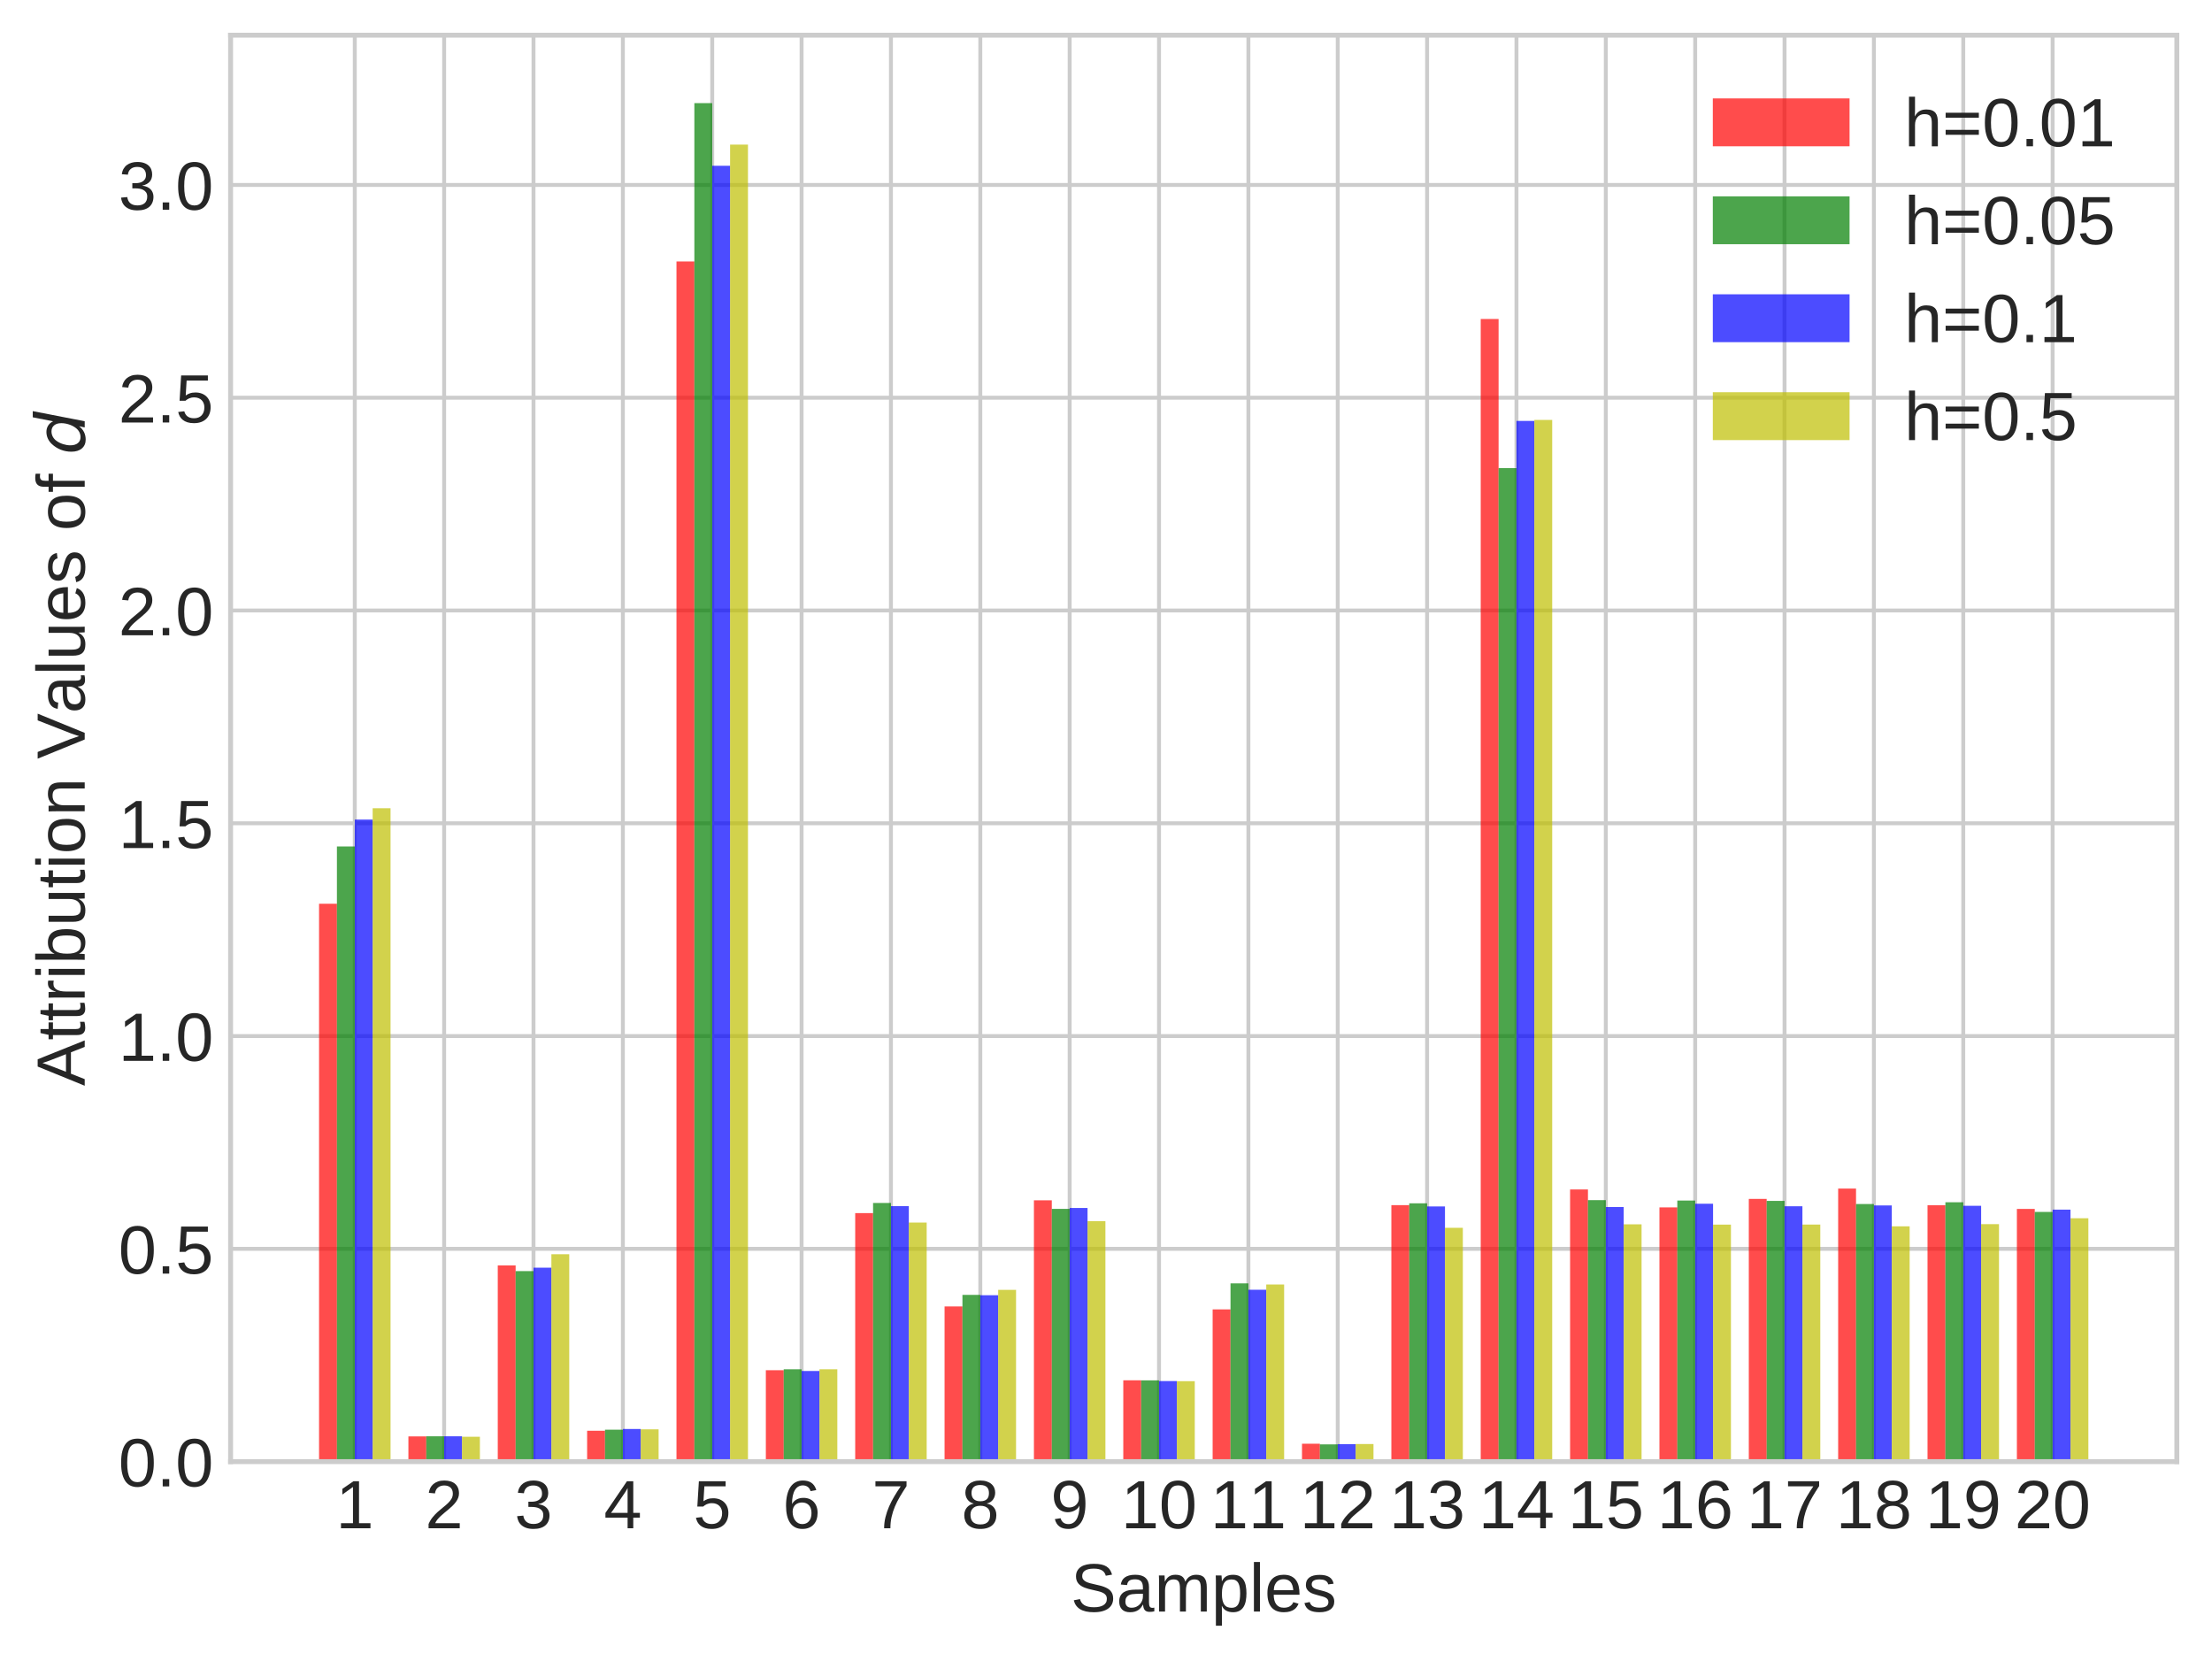 <?xml version="1.0" encoding="utf-8" standalone="no"?>
<!DOCTYPE svg PUBLIC "-//W3C//DTD SVG 1.1//EN"
  "http://www.w3.org/Graphics/SVG/1.1/DTD/svg11.dtd">
<!-- Created with matplotlib (https://matplotlib.org/) -->
<svg height="340.021pt" version="1.1" viewBox="0 0 452.901 340.021" width="452.901pt" xmlns="http://www.w3.org/2000/svg" xmlns:xlink="http://www.w3.org/1999/xlink">
 <defs>
  <style type="text/css">*{stroke-linecap:butt;stroke-linejoin:round;}</style>
 </defs>
 <g id="figure_1">
  <g id="patch_1">
   <path d="M 0 340.021 
L 452.901 340.021 
L 452.901 0 
L 0 0 
z
" style="fill:#ffffff;"/>
  </g>
  <g id="axes_1">
   <g id="patch_2">
    <path d="M 47.211 299.22 
L 445.701 299.22 
L 445.701 7.2 
L 47.211 7.2 
z
" style="fill:#ffffff;"/>
   </g>
   <g id="matplotlib.axis_1">
    <g id="xtick_1">
     <g id="line2d_1">
      <path clip-path="url(#p918b790a6f)" d="M 72.642 299.22 
L 72.642 7.2 
" style="fill:none;stroke:#cccccc;stroke-linecap:round;stroke-width:0.8;"/>
     </g>
     <g id="line2d_2"/>
     <g id="text_1">
      <!-- 1 -->
      <g style="fill:#262626;" transform="translate(68.75 312.866)scale(0.14 -0.14)">
       <defs>
        <path d="M 7.625 0 
L 7.625 7.469 
L 25.141 7.469 
L 25.141 60.406 
L 9.625 49.312 
L 9.625 57.625 
L 25.875 68.797 
L 33.984 68.797 
L 33.984 7.469 
L 50.734 7.469 
L 50.734 0 
z
" id="LiberationSans-49"/>
       </defs>
       <use xlink:href="#LiberationSans-49"/>
      </g>
     </g>
    </g>
    <g id="xtick_2">
     <g id="line2d_3">
      <path clip-path="url(#p918b790a6f)" d="M 90.938 299.22 
L 90.938 7.2 
" style="fill:none;stroke:#cccccc;stroke-linecap:round;stroke-width:0.8;"/>
     </g>
     <g id="line2d_4"/>
     <g id="text_2">
      <!-- 2 -->
      <g style="fill:#262626;" transform="translate(87.046 312.866)scale(0.14 -0.14)">
       <defs>
        <path d="M 5.031 0 
L 5.031 6.203 
Q 7.516 11.922 11.109 16.281 
Q 14.703 20.656 18.656 24.188 
Q 22.609 27.734 26.484 30.766 
Q 30.375 33.797 33.5 36.812 
Q 36.625 39.844 38.547 43.156 
Q 40.484 46.484 40.484 50.688 
Q 40.484 53.609 39.594 55.828 
Q 38.719 58.062 37.062 59.562 
Q 35.406 61.078 33.078 61.828 
Q 30.766 62.594 27.938 62.594 
Q 25.297 62.594 22.969 61.859 
Q 20.656 61.141 18.844 59.672 
Q 17.047 58.203 15.891 56.031 
Q 14.75 53.859 14.406 50.984 
L 5.422 51.812 
Q 5.859 55.516 7.469 58.781 
Q 9.078 62.062 11.906 64.531 
Q 14.75 67 18.719 68.406 
Q 22.703 69.828 27.938 69.828 
Q 33.062 69.828 37.062 68.609 
Q 41.062 67.391 43.812 64.984 
Q 46.578 62.594 48.047 59.078 
Q 49.516 55.562 49.516 50.984 
Q 49.516 47.516 48.266 44.391 
Q 47.016 41.266 44.938 38.422 
Q 42.875 35.594 40.141 32.953 
Q 37.406 30.328 34.422 27.812 
Q 31.453 25.297 28.422 22.828 
Q 25.391 20.359 22.719 17.859 
Q 20.062 15.375 17.969 12.812 
Q 15.875 10.25 14.703 7.469 
L 50.594 7.469 
L 50.594 0 
z
" id="LiberationSans-50"/>
       </defs>
       <use xlink:href="#LiberationSans-50"/>
      </g>
     </g>
    </g>
    <g id="xtick_3">
     <g id="line2d_5">
      <path clip-path="url(#p918b790a6f)" d="M 109.235 299.22 
L 109.235 7.2 
" style="fill:none;stroke:#cccccc;stroke-linecap:round;stroke-width:0.8;"/>
     </g>
     <g id="line2d_6"/>
     <g id="text_3">
      <!-- 3 -->
      <g style="fill:#262626;" transform="translate(105.342 312.866)scale(0.14 -0.14)">
       <defs>
        <path d="M 51.219 19 
Q 51.219 14.266 49.672 10.547 
Q 48.141 6.844 45.188 4.266 
Q 42.234 1.703 37.859 0.359 
Q 33.5 -0.984 27.875 -0.984 
Q 21.484 -0.984 17.109 0.609 
Q 12.75 2.203 9.906 4.812 
Q 7.078 7.422 5.656 10.766 
Q 4.25 14.109 3.812 17.672 
L 12.891 18.5 
Q 13.281 15.766 14.328 13.516 
Q 15.375 11.281 17.188 9.672 
Q 19 8.062 21.625 7.172 
Q 24.266 6.297 27.875 6.297 
Q 34.516 6.297 38.297 9.562 
Q 42.094 12.844 42.094 19.281 
Q 42.094 23.094 40.406 25.406 
Q 38.719 27.734 36.203 29.031 
Q 33.688 30.328 30.734 30.766 
Q 27.781 31.203 25.297 31.203 
L 20.312 31.203 
L 20.312 38.812 
L 25.094 38.812 
Q 27.594 38.812 30.266 39.328 
Q 32.953 39.844 35.172 41.188 
Q 37.406 42.531 38.844 44.828 
Q 40.281 47.125 40.281 50.688 
Q 40.281 56.203 37.031 59.391 
Q 33.797 62.594 27.391 62.594 
Q 21.578 62.594 17.984 59.609 
Q 14.406 56.641 13.812 51.219 
L 4.984 51.906 
Q 5.516 56.453 7.469 59.812 
Q 9.422 63.188 12.422 65.406 
Q 15.438 67.625 19.281 68.719 
Q 23.141 69.828 27.484 69.828 
Q 33.25 69.828 37.391 68.375 
Q 41.547 66.938 44.188 64.469 
Q 46.828 62.016 48.062 58.688 
Q 49.312 55.375 49.312 51.609 
Q 49.312 48.578 48.484 45.938 
Q 47.656 43.312 45.891 41.203 
Q 44.141 39.109 41.422 37.594 
Q 38.719 36.078 34.906 35.297 
L 34.906 35.109 
Q 39.062 34.672 42.141 33.219 
Q 45.219 31.781 47.219 29.625 
Q 49.219 27.484 50.219 24.75 
Q 51.219 22.016 51.219 19 
z
" id="LiberationSans-51"/>
       </defs>
       <use xlink:href="#LiberationSans-51"/>
      </g>
     </g>
    </g>
    <g id="xtick_4">
     <g id="line2d_7">
      <path clip-path="url(#p918b790a6f)" d="M 127.531 299.22 
L 127.531 7.2 
" style="fill:none;stroke:#cccccc;stroke-linecap:round;stroke-width:0.8;"/>
     </g>
     <g id="line2d_8"/>
     <g id="text_4">
      <!-- 4 -->
      <g style="fill:#262626;" transform="translate(123.638 312.866)scale(0.14 -0.14)">
       <defs>
        <path d="M 43.016 15.578 
L 43.016 0 
L 34.719 0 
L 34.719 15.578 
L 2.297 15.578 
L 2.297 22.406 
L 33.797 68.797 
L 43.016 68.797 
L 43.016 22.516 
L 52.688 22.516 
L 52.688 15.578 
z
M 34.719 58.891 
Q 34.625 58.641 34.234 57.938 
Q 33.844 57.234 33.344 56.344 
Q 32.859 55.469 32.344 54.562 
Q 31.844 53.656 31.453 53.078 
L 13.812 27.094 
Q 13.578 26.703 13.109 26.062 
Q 12.641 25.438 12.156 24.781 
Q 11.672 24.125 11.172 23.484 
Q 10.688 22.859 10.406 22.516 
L 34.719 22.516 
z
" id="LiberationSans-52"/>
       </defs>
       <use xlink:href="#LiberationSans-52"/>
      </g>
     </g>
    </g>
    <g id="xtick_5">
     <g id="line2d_9">
      <path clip-path="url(#p918b790a6f)" d="M 145.827 299.22 
L 145.827 7.2 
" style="fill:none;stroke:#cccccc;stroke-linecap:round;stroke-width:0.8;"/>
     </g>
     <g id="line2d_10"/>
     <g id="text_5">
      <!-- 5 -->
      <g style="fill:#262626;" transform="translate(141.934 312.866)scale(0.14 -0.14)">
       <defs>
        <path d="M 51.422 22.406 
Q 51.422 17.234 49.859 12.938 
Q 48.297 8.641 45.219 5.531 
Q 42.141 2.438 37.578 0.719 
Q 33.016 -0.984 27 -0.984 
Q 21.578 -0.984 17.547 0.281 
Q 13.531 1.562 10.734 3.781 
Q 7.953 6 6.312 8.984 
Q 4.688 11.969 4 15.375 
L 12.891 16.406 
Q 13.422 14.453 14.391 12.625 
Q 15.375 10.797 17.062 9.344 
Q 18.75 7.906 21.219 7.047 
Q 23.688 6.203 27.203 6.203 
Q 30.609 6.203 33.391 7.25 
Q 36.188 8.297 38.156 10.344 
Q 40.141 12.406 41.203 15.375 
Q 42.281 18.359 42.281 22.219 
Q 42.281 25.391 41.25 28.047 
Q 40.234 30.719 38.328 32.641 
Q 36.422 34.578 33.656 35.641 
Q 30.906 36.719 27.391 36.719 
Q 25.203 36.719 23.344 36.328 
Q 21.484 35.938 19.891 35.25 
Q 18.312 34.578 17.016 33.672 
Q 15.719 32.766 14.594 31.781 
L 6 31.781 
L 8.297 68.797 
L 47.406 68.797 
L 47.406 61.328 
L 16.312 61.328 
L 14.984 39.5 
Q 17.328 41.312 20.844 42.594 
Q 24.359 43.891 29.203 43.891 
Q 34.328 43.891 38.422 42.328 
Q 42.531 40.766 45.406 37.906 
Q 48.297 35.062 49.859 31.109 
Q 51.422 27.156 51.422 22.406 
z
" id="LiberationSans-53"/>
       </defs>
       <use xlink:href="#LiberationSans-53"/>
      </g>
     </g>
    </g>
    <g id="xtick_6">
     <g id="line2d_11">
      <path clip-path="url(#p918b790a6f)" d="M 164.123 299.22 
L 164.123 7.2 
" style="fill:none;stroke:#cccccc;stroke-linecap:round;stroke-width:0.8;"/>
     </g>
     <g id="line2d_12"/>
     <g id="text_6">
      <!-- 6 -->
      <g style="fill:#262626;" transform="translate(160.23 312.866)scale(0.14 -0.14)">
       <defs>
        <path d="M 51.219 22.516 
Q 51.219 17.328 49.781 13 
Q 48.344 8.688 45.531 5.578 
Q 42.719 2.484 38.562 0.75 
Q 34.422 -0.984 29 -0.984 
Q 23 -0.984 18.5 1.312 
Q 14.016 3.609 11.031 7.922 
Q 8.062 12.25 6.562 18.531 
Q 5.078 24.812 5.078 32.812 
Q 5.078 42 6.766 48.922 
Q 8.453 55.859 11.625 60.5 
Q 14.797 65.141 19.359 67.484 
Q 23.922 69.828 29.688 69.828 
Q 33.203 69.828 36.281 69.094 
Q 39.359 68.359 41.875 66.719 
Q 44.391 65.094 46.281 62.406 
Q 48.188 59.719 49.312 55.812 
L 40.922 54.297 
Q 39.547 58.734 36.547 60.719 
Q 33.547 62.703 29.594 62.703 
Q 25.984 62.703 23.047 60.984 
Q 20.125 59.281 18.062 55.875 
Q 16.016 52.484 14.906 47.359 
Q 13.812 42.234 13.812 35.406 
Q 16.219 39.844 20.562 42.156 
Q 24.906 44.484 30.516 44.484 
Q 35.203 44.484 39.016 42.969 
Q 42.828 41.453 45.531 38.594 
Q 48.25 35.75 49.734 31.672 
Q 51.219 27.594 51.219 22.516 
z
M 42.281 22.125 
Q 42.281 25.688 41.406 28.562 
Q 40.531 31.453 38.766 33.469 
Q 37.016 35.5 34.422 36.594 
Q 31.844 37.703 28.422 37.703 
Q 26.031 37.703 23.578 36.984 
Q 21.141 36.281 19.156 34.688 
Q 17.188 33.109 15.938 30.516 
Q 14.703 27.938 14.703 24.219 
Q 14.703 20.406 15.672 17.109 
Q 16.656 13.812 18.484 11.375 
Q 20.312 8.938 22.891 7.516 
Q 25.484 6.109 28.719 6.109 
Q 31.891 6.109 34.406 7.203 
Q 36.922 8.297 38.672 10.375 
Q 40.438 12.453 41.359 15.422 
Q 42.281 18.406 42.281 22.125 
z
" id="LiberationSans-54"/>
       </defs>
       <use xlink:href="#LiberationSans-54"/>
      </g>
     </g>
    </g>
    <g id="xtick_7">
     <g id="line2d_13">
      <path clip-path="url(#p918b790a6f)" d="M 182.419 299.22 
L 182.419 7.2 
" style="fill:none;stroke:#cccccc;stroke-linecap:round;stroke-width:0.8;"/>
     </g>
     <g id="line2d_14"/>
     <g id="text_7">
      <!-- 7 -->
      <g style="fill:#262626;" transform="translate(178.526 312.866)scale(0.14 -0.14)">
       <defs>
        <path d="M 50.594 61.672 
Q 45.406 53.766 41.062 46.453 
Q 36.719 39.156 33.594 31.75 
Q 30.469 24.359 28.734 16.578 
Q 27 8.797 27 0 
L 17.828 0 
Q 17.828 8.25 19.781 16.188 
Q 21.734 24.125 25.047 31.766 
Q 28.375 39.406 32.766 46.781 
Q 37.156 54.156 42.094 61.328 
L 5.125 61.328 
L 5.125 68.797 
L 50.594 68.797 
z
" id="LiberationSans-55"/>
       </defs>
       <use xlink:href="#LiberationSans-55"/>
      </g>
     </g>
    </g>
    <g id="xtick_8">
     <g id="line2d_15">
      <path clip-path="url(#p918b790a6f)" d="M 200.715 299.22 
L 200.715 7.2 
" style="fill:none;stroke:#cccccc;stroke-linecap:round;stroke-width:0.8;"/>
     </g>
     <g id="line2d_16"/>
     <g id="text_8">
      <!-- 8 -->
      <g style="fill:#262626;" transform="translate(196.823 312.866)scale(0.14 -0.14)">
       <defs>
        <path d="M 51.266 19.188 
Q 51.266 14.797 49.875 11.109 
Q 48.484 7.422 45.625 4.734 
Q 42.781 2.047 38.328 0.531 
Q 33.891 -0.984 27.828 -0.984 
Q 21.781 -0.984 17.359 0.531 
Q 12.938 2.047 10.031 4.703 
Q 7.125 7.375 5.734 11.062 
Q 4.344 14.75 4.344 19.094 
Q 4.344 22.859 5.484 25.781 
Q 6.641 28.719 8.562 30.828 
Q 10.5 32.953 12.969 34.25 
Q 15.438 35.547 18.062 35.984 
L 18.062 36.188 
Q 15.188 36.859 12.906 38.375 
Q 10.641 39.891 9.094 42.016 
Q 7.562 44.141 6.75 46.719 
Q 5.953 49.312 5.953 52.203 
Q 5.953 55.812 7.344 59 
Q 8.734 62.203 11.469 64.625 
Q 14.203 67.047 18.25 68.438 
Q 22.312 69.828 27.641 69.828 
Q 33.25 69.828 37.375 68.406 
Q 41.5 67 44.203 64.578 
Q 46.922 62.156 48.234 58.938 
Q 49.562 55.719 49.562 52.094 
Q 49.562 49.266 48.75 46.672 
Q 47.953 44.094 46.406 41.969 
Q 44.875 39.844 42.594 38.344 
Q 40.328 36.859 37.359 36.281 
L 37.359 36.078 
Q 40.328 35.594 42.859 34.297 
Q 45.406 33.016 47.266 30.891 
Q 49.125 28.766 50.188 25.828 
Q 51.266 22.906 51.266 19.188 
z
M 40.438 51.609 
Q 40.438 54.203 39.766 56.344 
Q 39.109 58.5 37.594 60.031 
Q 36.078 61.578 33.641 62.422 
Q 31.203 63.281 27.641 63.281 
Q 24.172 63.281 21.781 62.422 
Q 19.391 61.578 17.844 60.031 
Q 16.312 58.5 15.625 56.344 
Q 14.938 54.203 14.938 51.609 
Q 14.938 49.562 15.469 47.406 
Q 16.016 45.266 17.422 43.5 
Q 18.844 41.75 21.328 40.625 
Q 23.828 39.5 27.734 39.5 
Q 31.891 39.5 34.406 40.625 
Q 36.922 41.75 38.25 43.5 
Q 39.594 45.266 40.016 47.406 
Q 40.438 49.562 40.438 51.609 
z
M 42.141 20.016 
Q 42.141 22.516 41.453 24.828 
Q 40.766 27.156 39.109 28.938 
Q 37.453 30.719 34.641 31.812 
Q 31.844 32.906 27.641 32.906 
Q 23.781 32.906 21.062 31.812 
Q 18.359 30.719 16.672 28.906 
Q 14.984 27.094 14.203 24.719 
Q 13.422 22.359 13.422 19.828 
Q 13.422 16.656 14.203 14.031 
Q 14.984 11.422 16.688 9.547 
Q 18.406 7.672 21.188 6.641 
Q 23.969 5.609 27.938 5.609 
Q 31.938 5.609 34.672 6.641 
Q 37.406 7.672 39.062 9.547 
Q 40.719 11.422 41.422 14.078 
Q 42.141 16.75 42.141 20.016 
z
" id="LiberationSans-56"/>
       </defs>
       <use xlink:href="#LiberationSans-56"/>
      </g>
     </g>
    </g>
    <g id="xtick_9">
     <g id="line2d_17">
      <path clip-path="url(#p918b790a6f)" d="M 219.011 299.22 
L 219.011 7.2 
" style="fill:none;stroke:#cccccc;stroke-linecap:round;stroke-width:0.8;"/>
     </g>
     <g id="line2d_18"/>
     <g id="text_9">
      <!-- 9 -->
      <g style="fill:#262626;" transform="translate(215.119 312.866)scale(0.14 -0.14)">
       <defs>
        <path d="M 50.875 35.797 
Q 50.875 26.609 49.141 19.703 
Q 47.406 12.797 44.188 8.203 
Q 40.969 3.609 36.344 1.312 
Q 31.734 -0.984 25.984 -0.984 
Q 22.016 -0.984 18.844 -0.172 
Q 15.672 0.641 13.172 2.344 
Q 10.688 4.047 8.922 6.781 
Q 7.172 9.516 6.109 13.375 
L 14.5 14.703 
Q 15.875 10.25 18.781 8.172 
Q 21.688 6.109 26.125 6.109 
Q 29.688 6.109 32.641 7.781 
Q 35.594 9.469 37.672 12.844 
Q 39.75 16.219 40.922 21.297 
Q 42.094 26.375 42.188 33.203 
Q 41.156 30.906 39.375 29.094 
Q 37.594 27.297 35.328 26.047 
Q 33.062 24.812 30.422 24.141 
Q 27.781 23.484 25.094 23.484 
Q 20.406 23.484 16.625 25.172 
Q 12.844 26.859 10.203 29.875 
Q 7.562 32.906 6.125 37.172 
Q 4.688 41.453 4.688 46.688 
Q 4.688 52 6.219 56.297 
Q 7.766 60.594 10.688 63.594 
Q 13.625 66.609 17.891 68.219 
Q 22.172 69.828 27.594 69.828 
Q 39.062 69.828 44.969 61.328 
Q 50.875 52.828 50.875 35.797 
z
M 41.312 44.281 
Q 41.312 48.094 40.406 51.453 
Q 39.5 54.828 37.719 57.312 
Q 35.938 59.812 33.328 61.25 
Q 30.719 62.703 27.297 62.703 
Q 24.125 62.703 21.578 61.578 
Q 19.047 60.453 17.281 58.375 
Q 15.531 56.297 14.578 53.312 
Q 13.625 50.344 13.625 46.688 
Q 13.625 43.219 14.469 40.234 
Q 15.328 37.25 17.031 35.078 
Q 18.75 32.906 21.281 31.656 
Q 23.828 30.422 27.203 30.422 
Q 29.641 30.422 32.156 31.25 
Q 34.672 32.078 36.688 33.781 
Q 38.719 35.5 40.016 38.109 
Q 41.312 40.719 41.312 44.281 
z
" id="LiberationSans-57"/>
       </defs>
       <use xlink:href="#LiberationSans-57"/>
      </g>
     </g>
    </g>
    <g id="xtick_10">
     <g id="line2d_19">
      <path clip-path="url(#p918b790a6f)" d="M 237.308 299.22 
L 237.308 7.2 
" style="fill:none;stroke:#cccccc;stroke-linecap:round;stroke-width:0.8;"/>
     </g>
     <g id="line2d_20"/>
     <g id="text_10">
      <!-- 10 -->
      <g style="fill:#262626;" transform="translate(229.522 312.866)scale(0.14 -0.14)">
       <defs>
        <path d="M 51.703 34.422 
Q 51.703 24.516 49.828 17.75 
Q 47.953 10.984 44.703 6.812 
Q 41.453 2.641 37.062 0.828 
Q 32.672 -0.984 27.688 -0.984 
Q 22.656 -0.984 18.312 0.828 
Q 13.969 2.641 10.766 6.781 
Q 7.562 10.938 5.734 17.703 
Q 3.906 24.469 3.906 34.422 
Q 3.906 44.828 5.734 51.641 
Q 7.562 58.453 10.781 62.5 
Q 14.016 66.547 18.406 68.188 
Q 22.797 69.828 27.984 69.828 
Q 32.906 69.828 37.219 68.188 
Q 41.547 66.547 44.766 62.5 
Q 48 58.453 49.844 51.641 
Q 51.703 44.828 51.703 34.422 
z
M 42.781 34.422 
Q 42.781 42.625 41.797 48.062 
Q 40.828 53.516 38.922 56.766 
Q 37.016 60.016 34.25 61.359 
Q 31.5 62.703 27.984 62.703 
Q 24.266 62.703 21.438 61.328 
Q 18.609 59.969 16.672 56.719 
Q 14.75 53.469 13.766 48.016 
Q 12.797 42.578 12.797 34.422 
Q 12.797 26.516 13.797 21.094 
Q 14.797 15.672 16.719 12.375 
Q 18.656 9.078 21.438 7.641 
Q 24.219 6.203 27.781 6.203 
Q 31.25 6.203 34.031 7.641 
Q 36.812 9.078 38.734 12.375 
Q 40.672 15.672 41.719 21.094 
Q 42.781 26.516 42.781 34.422 
z
" id="LiberationSans-48"/>
       </defs>
       <use xlink:href="#LiberationSans-49"/>
       <use x="55.615" xlink:href="#LiberationSans-48"/>
      </g>
     </g>
    </g>
    <g id="xtick_11">
     <g id="line2d_21">
      <path clip-path="url(#p918b790a6f)" d="M 255.604 299.22 
L 255.604 7.2 
" style="fill:none;stroke:#cccccc;stroke-linecap:round;stroke-width:0.8;"/>
     </g>
     <g id="line2d_22"/>
     <g id="text_11">
      <!-- 11 -->
      <g style="fill:#262626;" transform="translate(247.818 312.866)scale(0.14 -0.14)">
       <use xlink:href="#LiberationSans-49"/>
       <use x="55.615" xlink:href="#LiberationSans-49"/>
      </g>
     </g>
    </g>
    <g id="xtick_12">
     <g id="line2d_23">
      <path clip-path="url(#p918b790a6f)" d="M 273.9 299.22 
L 273.9 7.2 
" style="fill:none;stroke:#cccccc;stroke-linecap:round;stroke-width:0.8;"/>
     </g>
     <g id="line2d_24"/>
     <g id="text_12">
      <!-- 12 -->
      <g style="fill:#262626;" transform="translate(266.115 312.866)scale(0.14 -0.14)">
       <use xlink:href="#LiberationSans-49"/>
       <use x="55.615" xlink:href="#LiberationSans-50"/>
      </g>
     </g>
    </g>
    <g id="xtick_13">
     <g id="line2d_25">
      <path clip-path="url(#p918b790a6f)" d="M 292.196 299.22 
L 292.196 7.2 
" style="fill:none;stroke:#cccccc;stroke-linecap:round;stroke-width:0.8;"/>
     </g>
     <g id="line2d_26"/>
     <g id="text_13">
      <!-- 13 -->
      <g style="fill:#262626;" transform="translate(284.411 312.866)scale(0.14 -0.14)">
       <use xlink:href="#LiberationSans-49"/>
       <use x="55.615" xlink:href="#LiberationSans-51"/>
      </g>
     </g>
    </g>
    <g id="xtick_14">
     <g id="line2d_27">
      <path clip-path="url(#p918b790a6f)" d="M 310.492 299.22 
L 310.492 7.2 
" style="fill:none;stroke:#cccccc;stroke-linecap:round;stroke-width:0.8;"/>
     </g>
     <g id="line2d_28"/>
     <g id="text_14">
      <!-- 14 -->
      <g style="fill:#262626;" transform="translate(302.707 312.866)scale(0.14 -0.14)">
       <use xlink:href="#LiberationSans-49"/>
       <use x="55.615" xlink:href="#LiberationSans-52"/>
      </g>
     </g>
    </g>
    <g id="xtick_15">
     <g id="line2d_29">
      <path clip-path="url(#p918b790a6f)" d="M 328.788 299.22 
L 328.788 7.2 
" style="fill:none;stroke:#cccccc;stroke-linecap:round;stroke-width:0.8;"/>
     </g>
     <g id="line2d_30"/>
     <g id="text_15">
      <!-- 15 -->
      <g style="fill:#262626;" transform="translate(321.003 312.866)scale(0.14 -0.14)">
       <use xlink:href="#LiberationSans-49"/>
       <use x="55.615" xlink:href="#LiberationSans-53"/>
      </g>
     </g>
    </g>
    <g id="xtick_16">
     <g id="line2d_31">
      <path clip-path="url(#p918b790a6f)" d="M 347.084 299.22 
L 347.084 7.2 
" style="fill:none;stroke:#cccccc;stroke-linecap:round;stroke-width:0.8;"/>
     </g>
     <g id="line2d_32"/>
     <g id="text_16">
      <!-- 16 -->
      <g style="fill:#262626;" transform="translate(339.299 312.866)scale(0.14 -0.14)">
       <use xlink:href="#LiberationSans-49"/>
       <use x="55.615" xlink:href="#LiberationSans-54"/>
      </g>
     </g>
    </g>
    <g id="xtick_17">
     <g id="line2d_33">
      <path clip-path="url(#p918b790a6f)" d="M 365.381 299.22 
L 365.381 7.2 
" style="fill:none;stroke:#cccccc;stroke-linecap:round;stroke-width:0.8;"/>
     </g>
     <g id="line2d_34"/>
     <g id="text_17">
      <!-- 17 -->
      <g style="fill:#262626;" transform="translate(357.595 312.866)scale(0.14 -0.14)">
       <use xlink:href="#LiberationSans-49"/>
       <use x="55.615" xlink:href="#LiberationSans-55"/>
      </g>
     </g>
    </g>
    <g id="xtick_18">
     <g id="line2d_35">
      <path clip-path="url(#p918b790a6f)" d="M 383.677 299.22 
L 383.677 7.2 
" style="fill:none;stroke:#cccccc;stroke-linecap:round;stroke-width:0.8;"/>
     </g>
     <g id="line2d_36"/>
     <g id="text_18">
      <!-- 18 -->
      <g style="fill:#262626;" transform="translate(375.891 312.866)scale(0.14 -0.14)">
       <use xlink:href="#LiberationSans-49"/>
       <use x="55.615" xlink:href="#LiberationSans-56"/>
      </g>
     </g>
    </g>
    <g id="xtick_19">
     <g id="line2d_37">
      <path clip-path="url(#p918b790a6f)" d="M 401.973 299.22 
L 401.973 7.2 
" style="fill:none;stroke:#cccccc;stroke-linecap:round;stroke-width:0.8;"/>
     </g>
     <g id="line2d_38"/>
     <g id="text_19">
      <!-- 19 -->
      <g style="fill:#262626;" transform="translate(394.188 312.866)scale(0.14 -0.14)">
       <use xlink:href="#LiberationSans-49"/>
       <use x="55.615" xlink:href="#LiberationSans-57"/>
      </g>
     </g>
    </g>
    <g id="xtick_20">
     <g id="line2d_39">
      <path clip-path="url(#p918b790a6f)" d="M 420.269 299.22 
L 420.269 7.2 
" style="fill:none;stroke:#cccccc;stroke-linecap:round;stroke-width:0.8;"/>
     </g>
     <g id="line2d_40"/>
     <g id="text_20">
      <!-- 20 -->
      <g style="fill:#262626;" transform="translate(412.484 312.866)scale(0.14 -0.14)">
       <use xlink:href="#LiberationSans-50"/>
       <use x="55.615" xlink:href="#LiberationSans-48"/>
      </g>
     </g>
    </g>
    <g id="text_21">
     <!-- Samples -->
     <g style="fill:#262626;" transform="translate(219.222 329.916)scale(0.14 -0.14)">
      <defs>
       <path d="M 62.109 19 
Q 62.109 14.656 60.422 10.984 
Q 58.734 7.328 55.219 4.656 
Q 51.703 2 46.359 0.5 
Q 41.016 -0.984 33.688 -0.984 
Q 20.844 -0.984 13.672 3.516 
Q 6.5 8.016 4.547 16.5 
L 13.578 18.312 
Q 14.266 15.625 15.672 13.422 
Q 17.094 11.234 19.5 9.641 
Q 21.922 8.062 25.484 7.172 
Q 29.047 6.297 34.031 6.297 
Q 38.188 6.297 41.656 7 
Q 45.125 7.719 47.609 9.172 
Q 50.094 10.641 51.484 12.953 
Q 52.875 15.281 52.875 18.5 
Q 52.875 21.875 51.344 23.969 
Q 49.812 26.078 47.016 27.438 
Q 44.234 28.812 40.375 29.734 
Q 36.531 30.672 31.844 31.734 
Q 28.953 32.375 26.047 33.125 
Q 23.141 33.891 20.484 34.938 
Q 17.828 35.984 15.484 37.391 
Q 13.141 38.812 11.422 40.797 
Q 9.719 42.781 8.734 45.391 
Q 7.766 48 7.766 51.422 
Q 7.766 56.297 9.734 59.781 
Q 11.719 63.281 15.234 65.531 
Q 18.75 67.781 23.531 68.797 
Q 28.328 69.828 33.891 69.828 
Q 40.281 69.828 44.812 68.828 
Q 49.359 67.828 52.484 65.812 
Q 55.609 63.812 57.484 60.859 
Q 59.375 57.906 60.5 54 
L 51.312 52.391 
Q 50.641 54.891 49.344 56.844 
Q 48.047 58.797 45.938 60.109 
Q 43.844 61.422 40.844 62.109 
Q 37.844 62.797 33.797 62.797 
Q 29 62.797 25.75 61.938 
Q 22.516 61.078 20.531 59.609 
Q 18.562 58.156 17.703 56.172 
Q 16.844 54.203 16.844 51.906 
Q 16.844 48.828 18.375 46.844 
Q 19.922 44.875 22.562 43.547 
Q 25.203 42.234 28.656 41.359 
Q 32.125 40.484 36.031 39.594 
Q 39.203 38.875 42.359 38.109 
Q 45.516 37.359 48.391 36.297 
Q 51.266 35.25 53.781 33.828 
Q 56.297 32.422 58.156 30.375 
Q 60.016 28.328 61.062 25.531 
Q 62.109 22.75 62.109 19 
z
" id="LiberationSans-83"/>
       <path d="M 20.219 -0.984 
Q 12.25 -0.984 8.25 3.219 
Q 4.25 7.422 4.25 14.75 
Q 4.25 19.969 6.219 23.312 
Q 8.203 26.656 11.391 28.562 
Q 14.594 30.469 18.688 31.203 
Q 22.797 31.938 27.047 32.031 
L 38.922 32.234 
L 38.922 35.109 
Q 38.922 38.375 38.234 40.672 
Q 37.547 42.969 36.125 44.375 
Q 34.719 45.797 32.594 46.453 
Q 30.469 47.125 27.594 47.125 
Q 25.047 47.125 23 46.75 
Q 20.953 46.391 19.438 45.438 
Q 17.922 44.484 16.984 42.844 
Q 16.062 41.219 15.766 38.719 
L 6.594 39.547 
Q 7.078 42.672 8.438 45.281 
Q 9.812 47.906 12.328 49.797 
Q 14.844 51.703 18.625 52.75 
Q 22.406 53.812 27.781 53.812 
Q 37.75 53.812 42.766 49.234 
Q 47.797 44.672 47.797 36.031 
L 47.797 13.281 
Q 47.797 9.375 48.828 7.391 
Q 49.859 5.422 52.734 5.422 
Q 53.469 5.422 54.203 5.516 
Q 54.938 5.609 55.609 5.766 
L 55.609 0.297 
Q 53.953 -0.094 52.312 -0.281 
Q 50.688 -0.484 48.828 -0.484 
Q 46.344 -0.484 44.562 0.172 
Q 42.781 0.828 41.656 2.172 
Q 40.531 3.516 39.938 5.484 
Q 39.359 7.469 39.203 10.109 
L 38.922 10.109 
Q 37.5 7.562 35.812 5.516 
Q 34.125 3.469 31.875 2.031 
Q 29.641 0.594 26.781 -0.188 
Q 23.922 -0.984 20.219 -0.984 
z
M 22.219 5.609 
Q 26.422 5.609 29.562 7.141 
Q 32.719 8.688 34.781 11.078 
Q 36.859 13.484 37.891 16.312 
Q 38.922 19.141 38.922 21.734 
L 38.922 26.078 
L 29.297 25.875 
Q 26.078 25.828 23.172 25.406 
Q 20.266 25 18.062 23.781 
Q 15.875 22.562 14.578 20.359 
Q 13.281 18.172 13.281 14.594 
Q 13.281 10.297 15.594 7.953 
Q 17.922 5.609 22.219 5.609 
z
" id="LiberationSans-97"/>
       <path d="M 37.5 0 
L 37.5 33.5 
Q 37.5 37.359 37.016 39.938 
Q 36.531 42.531 35.375 44.109 
Q 34.234 45.703 32.375 46.359 
Q 30.516 47.016 27.828 47.016 
Q 25.047 47.016 22.797 45.922 
Q 20.562 44.828 18.969 42.75 
Q 17.391 40.672 16.531 37.625 
Q 15.672 34.578 15.672 30.609 
L 15.672 0 
L 6.938 0 
L 6.938 41.547 
Q 6.938 43.219 6.906 45.047 
Q 6.891 46.875 6.828 48.5 
Q 6.781 50.141 6.734 51.312 
Q 6.688 52.484 6.641 52.828 
L 14.938 52.828 
Q 14.984 52.594 15.031 51.516 
Q 15.094 50.438 15.156 49.047 
Q 15.234 47.656 15.281 46.219 
Q 15.328 44.781 15.328 43.797 
L 15.484 43.797 
Q 16.656 46.094 18.016 47.953 
Q 19.391 49.812 21.219 51.094 
Q 23.047 52.391 25.406 53.094 
Q 27.781 53.812 30.906 53.812 
Q 36.922 53.812 40.406 51.422 
Q 43.891 49.031 45.266 43.797 
L 45.406 43.797 
Q 46.578 46.094 48.047 47.953 
Q 49.516 49.812 51.469 51.094 
Q 53.422 52.391 55.859 53.094 
Q 58.297 53.812 61.422 53.812 
Q 65.438 53.812 68.328 52.734 
Q 71.234 51.656 73.094 49.406 
Q 74.953 47.172 75.828 43.625 
Q 76.703 40.094 76.703 35.203 
L 76.703 0 
L 68.016 0 
L 68.016 33.5 
Q 68.016 37.359 67.531 39.938 
Q 67.047 42.531 65.891 44.109 
Q 64.75 45.703 62.891 46.359 
Q 61.031 47.016 58.344 47.016 
Q 55.562 47.016 53.312 45.969 
Q 51.078 44.922 49.484 42.875 
Q 47.906 40.828 47.047 37.75 
Q 46.188 34.672 46.188 30.609 
L 46.188 0 
z
" id="LiberationSans-109"/>
       <path d="M 51.422 26.656 
Q 51.422 20.656 50.438 15.578 
Q 49.469 10.5 47.188 6.828 
Q 44.922 3.172 41.188 1.094 
Q 37.453 -0.984 31.984 -0.984 
Q 26.312 -0.984 22.062 1.172 
Q 17.828 3.328 15.578 8.203 
L 15.328 8.203 
Q 15.375 8.109 15.406 7.328 
Q 15.438 6.547 15.453 5.375 
Q 15.484 4.203 15.5 2.75 
Q 15.531 1.312 15.531 -0.094 
L 15.531 -20.75 
L 6.734 -20.75 
L 6.734 42.047 
Q 6.734 43.953 6.703 45.703 
Q 6.688 47.469 6.641 48.906 
Q 6.594 50.344 6.547 51.359 
Q 6.5 52.391 6.453 52.828 
L 14.938 52.828 
Q 14.984 52.688 15.062 51.797 
Q 15.141 50.922 15.203 49.672 
Q 15.281 48.438 15.359 47.016 
Q 15.438 45.609 15.438 44.344 
L 15.625 44.344 
Q 16.844 46.875 18.406 48.656 
Q 19.969 50.438 21.969 51.578 
Q 23.969 52.734 26.438 53.25 
Q 28.906 53.766 31.984 53.766 
Q 37.453 53.766 41.188 51.812 
Q 44.922 49.859 47.188 46.312 
Q 49.469 42.781 50.438 37.766 
Q 51.422 32.766 51.422 26.656 
z
M 42.188 26.469 
Q 42.188 31.344 41.594 35.156 
Q 41.016 38.969 39.578 41.594 
Q 38.141 44.234 35.734 45.594 
Q 33.344 46.969 29.734 46.969 
Q 26.812 46.969 24.219 46.141 
Q 21.625 45.312 19.703 42.969 
Q 17.781 40.625 16.656 36.5 
Q 15.531 32.375 15.531 25.781 
Q 15.531 20.172 16.453 16.281 
Q 17.391 12.406 19.172 10.016 
Q 20.953 7.625 23.578 6.562 
Q 26.219 5.516 29.641 5.516 
Q 33.297 5.516 35.719 6.922 
Q 38.141 8.344 39.578 11.031 
Q 41.016 13.719 41.594 17.594 
Q 42.188 21.484 42.188 26.469 
z
" id="LiberationSans-112"/>
       <path d="M 6.734 0 
L 6.734 72.469 
L 15.531 72.469 
L 15.531 0 
z
" id="LiberationSans-108"/>
       <path d="M 13.484 24.562 
Q 13.484 20.406 14.328 16.906 
Q 15.188 13.422 16.969 10.906 
Q 18.75 8.406 21.531 7 
Q 24.312 5.609 28.219 5.609 
Q 33.938 5.609 37.375 7.906 
Q 40.828 10.203 42.047 13.719 
L 49.75 11.531 
Q 48.922 9.328 47.438 7.109 
Q 45.953 4.891 43.453 3.094 
Q 40.969 1.312 37.234 0.156 
Q 33.5 -0.984 28.219 -0.984 
Q 16.5 -0.984 10.375 6 
Q 4.25 12.984 4.25 26.766 
Q 4.25 34.188 6.094 39.328 
Q 7.953 44.484 11.172 47.703 
Q 14.406 50.922 18.703 52.359 
Q 23 53.812 27.875 53.812 
Q 34.516 53.812 38.984 51.656 
Q 43.453 49.516 46.156 45.719 
Q 48.875 41.938 50.016 36.812 
Q 51.172 31.688 51.172 25.734 
L 51.172 24.562 
z
M 42.094 31.297 
Q 41.359 39.656 37.844 43.484 
Q 34.328 47.312 27.734 47.312 
Q 25.531 47.312 23.109 46.609 
Q 20.703 45.906 18.656 44.094 
Q 16.609 42.281 15.188 39.172 
Q 13.766 36.078 13.578 31.297 
z
" id="LiberationSans-101"/>
       <path d="M 46.391 14.594 
Q 46.391 10.891 44.938 7.984 
Q 43.5 5.078 40.766 3.094 
Q 38.031 1.125 34.047 0.062 
Q 30.078 -0.984 24.953 -0.984 
Q 20.359 -0.984 16.672 -0.266 
Q 12.984 0.438 10.203 2 
Q 7.422 3.562 5.531 6.125 
Q 3.656 8.688 2.781 12.406 
L 10.547 13.922 
Q 11.672 9.672 15.188 7.688 
Q 18.703 5.719 24.953 5.719 
Q 27.781 5.719 30.141 6.109 
Q 32.516 6.5 34.219 7.453 
Q 35.938 8.406 36.891 9.984 
Q 37.844 11.578 37.844 13.922 
Q 37.844 16.312 36.719 17.844 
Q 35.594 19.391 33.594 20.406 
Q 31.594 21.438 28.734 22.188 
Q 25.875 22.953 22.469 23.875 
Q 19.281 24.703 16.156 25.734 
Q 13.031 26.766 10.516 28.438 
Q 8.016 30.125 6.453 32.609 
Q 4.891 35.109 4.891 38.875 
Q 4.891 46.094 10.031 49.875 
Q 15.188 53.656 25.047 53.656 
Q 33.797 53.656 38.938 50.578 
Q 44.094 47.516 45.453 40.719 
L 37.547 39.75 
Q 37.109 41.797 35.938 43.188 
Q 34.766 44.578 33.109 45.438 
Q 31.453 46.297 29.375 46.656 
Q 27.297 47.016 25.047 47.016 
Q 19.094 47.016 16.25 45.203 
Q 13.422 43.406 13.422 39.75 
Q 13.422 37.594 14.469 36.203 
Q 15.531 34.812 17.406 33.859 
Q 19.281 32.906 21.922 32.203 
Q 24.562 31.5 27.734 30.719 
Q 29.828 30.172 32.031 29.562 
Q 34.234 28.953 36.297 28.094 
Q 38.375 27.25 40.203 26.094 
Q 42.047 24.953 43.406 23.344 
Q 44.781 21.734 45.578 19.578 
Q 46.391 17.438 46.391 14.594 
z
" id="LiberationSans-115"/>
      </defs>
      <use xlink:href="#LiberationSans-83"/>
      <use x="66.699" xlink:href="#LiberationSans-97"/>
      <use x="122.314" xlink:href="#LiberationSans-109"/>
      <use x="205.615" xlink:href="#LiberationSans-112"/>
      <use x="261.23" xlink:href="#LiberationSans-108"/>
      <use x="283.447" xlink:href="#LiberationSans-101"/>
      <use x="339.062" xlink:href="#LiberationSans-115"/>
     </g>
    </g>
   </g>
   <g id="matplotlib.axis_2">
    <g id="ytick_1">
     <g id="line2d_41">
      <path clip-path="url(#p918b790a6f)" d="M 47.211 299.22 
L 445.701 299.22 
" style="fill:none;stroke:#cccccc;stroke-linecap:round;stroke-width:0.8;"/>
     </g>
     <g id="line2d_42"/>
     <g id="text_22">
      <!-- 0.0 -->
      <g style="fill:#262626;" transform="translate(24.251 304.293)scale(0.14 -0.14)">
       <defs>
        <path d="M 9.125 0 
L 9.125 10.688 
L 18.656 10.688 
L 18.656 0 
z
" id="LiberationSans-46"/>
       </defs>
       <use xlink:href="#LiberationSans-48"/>
       <use x="55.615" xlink:href="#LiberationSans-46"/>
       <use x="83.398" xlink:href="#LiberationSans-48"/>
      </g>
     </g>
    </g>
    <g id="ytick_2">
     <g id="line2d_43">
      <path clip-path="url(#p918b790a6f)" d="M 47.211 255.66 
L 445.701 255.66 
" style="fill:none;stroke:#cccccc;stroke-linecap:round;stroke-width:0.8;"/>
     </g>
     <g id="line2d_44"/>
     <g id="text_23">
      <!-- 0.5 -->
      <g style="fill:#262626;" transform="translate(24.251 260.733)scale(0.14 -0.14)">
       <use xlink:href="#LiberationSans-48"/>
       <use x="55.615" xlink:href="#LiberationSans-46"/>
       <use x="83.398" xlink:href="#LiberationSans-53"/>
      </g>
     </g>
    </g>
    <g id="ytick_3">
     <g id="line2d_45">
      <path clip-path="url(#p918b790a6f)" d="M 47.211 212.1 
L 445.701 212.1 
" style="fill:none;stroke:#cccccc;stroke-linecap:round;stroke-width:0.8;"/>
     </g>
     <g id="line2d_46"/>
     <g id="text_24">
      <!-- 1.0 -->
      <g style="fill:#262626;" transform="translate(24.251 217.173)scale(0.14 -0.14)">
       <use xlink:href="#LiberationSans-49"/>
       <use x="55.615" xlink:href="#LiberationSans-46"/>
       <use x="83.398" xlink:href="#LiberationSans-48"/>
      </g>
     </g>
    </g>
    <g id="ytick_4">
     <g id="line2d_47">
      <path clip-path="url(#p918b790a6f)" d="M 47.211 168.54 
L 445.701 168.54 
" style="fill:none;stroke:#cccccc;stroke-linecap:round;stroke-width:0.8;"/>
     </g>
     <g id="line2d_48"/>
     <g id="text_25">
      <!-- 1.5 -->
      <g style="fill:#262626;" transform="translate(24.251 173.613)scale(0.14 -0.14)">
       <use xlink:href="#LiberationSans-49"/>
       <use x="55.615" xlink:href="#LiberationSans-46"/>
       <use x="83.398" xlink:href="#LiberationSans-53"/>
      </g>
     </g>
    </g>
    <g id="ytick_5">
     <g id="line2d_49">
      <path clip-path="url(#p918b790a6f)" d="M 47.211 124.98 
L 445.701 124.98 
" style="fill:none;stroke:#cccccc;stroke-linecap:round;stroke-width:0.8;"/>
     </g>
     <g id="line2d_50"/>
     <g id="text_26">
      <!-- 2.0 -->
      <g style="fill:#262626;" transform="translate(24.251 130.053)scale(0.14 -0.14)">
       <use xlink:href="#LiberationSans-50"/>
       <use x="55.615" xlink:href="#LiberationSans-46"/>
       <use x="83.398" xlink:href="#LiberationSans-48"/>
      </g>
     </g>
    </g>
    <g id="ytick_6">
     <g id="line2d_51">
      <path clip-path="url(#p918b790a6f)" d="M 47.211 81.42 
L 445.701 81.42 
" style="fill:none;stroke:#cccccc;stroke-linecap:round;stroke-width:0.8;"/>
     </g>
     <g id="line2d_52"/>
     <g id="text_27">
      <!-- 2.5 -->
      <g style="fill:#262626;" transform="translate(24.251 86.493)scale(0.14 -0.14)">
       <use xlink:href="#LiberationSans-50"/>
       <use x="55.615" xlink:href="#LiberationSans-46"/>
       <use x="83.398" xlink:href="#LiberationSans-53"/>
      </g>
     </g>
    </g>
    <g id="ytick_7">
     <g id="line2d_53">
      <path clip-path="url(#p918b790a6f)" d="M 47.211 37.86 
L 445.701 37.86 
" style="fill:none;stroke:#cccccc;stroke-linecap:round;stroke-width:0.8;"/>
     </g>
     <g id="line2d_54"/>
     <g id="text_28">
      <!-- 3.0 -->
      <g style="fill:#262626;" transform="translate(24.251 42.933)scale(0.14 -0.14)">
       <use xlink:href="#LiberationSans-51"/>
       <use x="55.615" xlink:href="#LiberationSans-46"/>
       <use x="83.398" xlink:href="#LiberationSans-48"/>
      </g>
     </g>
    </g>
    <g id="text_29">
     <!-- Attribution Values of $d$ -->
     <g style="fill:#262626;" transform="translate(17.346 222.3)rotate(-90)scale(0.14 -0.14)">
      <defs>
       <path d="M 56.984 0 
L 49.125 20.125 
L 17.781 20.125 
L 9.859 0 
L 0.203 0 
L 28.266 68.797 
L 38.875 68.797 
L 66.5 0 
z
M 37.5 50.094 
Q 36.719 52.047 36 54.047 
Q 35.297 56.062 34.766 57.688 
Q 34.234 59.328 33.859 60.422 
Q 33.5 61.531 33.453 61.766 
Q 33.344 61.531 33 60.406 
Q 32.672 59.281 32.109 57.609 
Q 31.547 55.953 30.828 53.953 
Q 30.125 51.953 29.391 50 
L 20.609 27.391 
L 46.344 27.391 
z
" id="LiberationSans-65"/>
       <path d="M 27.047 0.391 
Q 25.047 -0.141 22.969 -0.453 
Q 20.906 -0.781 18.172 -0.781 
Q 7.625 -0.781 7.625 11.188 
L 7.625 46.438 
L 1.516 46.438 
L 1.516 52.828 
L 7.953 52.828 
L 10.547 64.656 
L 16.406 64.656 
L 16.406 52.828 
L 26.172 52.828 
L 26.172 46.438 
L 16.406 46.438 
L 16.406 13.094 
Q 16.406 9.281 17.641 7.734 
Q 18.891 6.203 21.969 6.203 
Q 23.25 6.203 24.438 6.391 
Q 25.641 6.594 27.047 6.891 
z
" id="LiberationSans-116"/>
       <path d="M 6.938 0 
L 6.938 40.531 
Q 6.938 42.188 6.906 43.922 
Q 6.891 45.656 6.828 47.266 
Q 6.781 48.875 6.734 50.281 
Q 6.688 51.703 6.641 52.828 
L 14.938 52.828 
Q 14.984 51.703 15.062 50.266 
Q 15.141 48.828 15.203 47.312 
Q 15.281 45.797 15.297 44.406 
Q 15.328 43.016 15.328 42.047 
L 15.531 42.047 
Q 16.453 45.062 17.5 47.281 
Q 18.562 49.516 19.969 50.953 
Q 21.391 52.391 23.344 53.094 
Q 25.297 53.812 28.078 53.812 
Q 29.156 53.812 30.125 53.641 
Q 31.109 53.469 31.641 53.328 
L 31.641 45.266 
Q 30.766 45.516 29.594 45.625 
Q 28.422 45.75 26.953 45.75 
Q 23.922 45.75 21.797 44.375 
Q 19.672 43.016 18.328 40.594 
Q 17 38.188 16.359 34.844 
Q 15.719 31.5 15.719 27.547 
L 15.719 0 
z
" id="LiberationSans-114"/>
       <path d="M 6.688 64.062 
L 6.688 72.469 
L 15.484 72.469 
L 15.484 64.062 
z
M 6.688 0 
L 6.688 52.828 
L 15.484 52.828 
L 15.484 0 
z
" id="LiberationSans-105"/>
       <path d="M 51.422 26.656 
Q 51.422 -0.984 31.984 -0.984 
Q 25.984 -0.984 22 1.188 
Q 18.016 3.375 15.531 8.203 
L 15.438 8.203 
Q 15.438 6.938 15.359 5.562 
Q 15.281 4.203 15.203 3.031 
Q 15.141 1.859 15.062 1.031 
Q 14.984 0.203 14.938 0 
L 6.453 0 
Q 6.5 0.438 6.547 1.484 
Q 6.594 2.547 6.641 4 
Q 6.688 5.469 6.703 7.219 
Q 6.734 8.984 6.734 10.891 
L 6.734 72.469 
L 15.531 72.469 
L 15.531 51.812 
Q 15.531 50.344 15.5 49 
Q 15.484 47.656 15.438 46.625 
Q 15.375 45.406 15.328 44.344 
L 15.531 44.344 
Q 17.969 49.422 22 51.609 
Q 26.031 53.812 31.984 53.812 
Q 42 53.812 46.703 47.062 
Q 51.422 40.328 51.422 26.656 
z
M 42.188 26.375 
Q 42.188 31.844 41.5 35.75 
Q 40.828 39.656 39.312 42.156 
Q 37.797 44.672 35.453 45.844 
Q 33.109 47.016 29.734 47.016 
Q 26.266 47.016 23.609 45.891 
Q 20.953 44.781 19.172 42.281 
Q 17.391 39.797 16.453 35.734 
Q 15.531 31.688 15.531 25.828 
Q 15.531 20.172 16.453 16.312 
Q 17.391 12.453 19.172 10.031 
Q 20.953 7.625 23.578 6.562 
Q 26.219 5.516 29.641 5.516 
Q 32.859 5.516 35.203 6.641 
Q 37.547 7.766 39.109 10.25 
Q 40.672 12.75 41.422 16.719 
Q 42.188 20.703 42.188 26.375 
z
" id="LiberationSans-98"/>
       <path d="M 15.328 52.828 
L 15.328 19.344 
Q 15.328 15.484 15.891 12.891 
Q 16.453 10.297 17.719 8.703 
Q 19 7.125 21.062 6.469 
Q 23.141 5.812 26.219 5.812 
Q 29.344 5.812 31.859 6.906 
Q 34.375 8.016 36.156 10.078 
Q 37.938 12.156 38.906 15.203 
Q 39.891 18.266 39.891 22.219 
L 39.891 52.828 
L 48.688 52.828 
L 48.688 11.281 
Q 48.688 9.625 48.703 7.781 
Q 48.734 5.953 48.781 4.312 
Q 48.828 2.688 48.875 1.516 
Q 48.922 0.344 48.969 0 
L 40.672 0 
Q 40.625 0.25 40.578 1.312 
Q 40.531 2.391 40.453 3.781 
Q 40.375 5.172 40.328 6.609 
Q 40.281 8.062 40.281 9.031 
L 40.141 9.031 
Q 38.875 6.734 37.359 4.875 
Q 35.844 3.031 33.844 1.734 
Q 31.844 0.438 29.25 -0.266 
Q 26.656 -0.984 23.25 -0.984 
Q 18.844 -0.984 15.672 0.094 
Q 12.5 1.172 10.453 3.422 
Q 8.406 5.672 7.453 9.188 
Q 6.5 12.703 6.5 17.625 
L 6.5 52.828 
z
" id="LiberationSans-117"/>
       <path d="M 51.422 26.469 
Q 51.422 12.594 45.312 5.797 
Q 39.203 -0.984 27.594 -0.984 
Q 22.078 -0.984 17.719 0.672 
Q 13.375 2.344 10.375 5.766 
Q 7.375 9.188 5.781 14.328 
Q 4.203 19.484 4.203 26.469 
Q 4.203 53.812 27.875 53.812 
Q 34.031 53.812 38.5 52.094 
Q 42.969 50.391 45.828 46.969 
Q 48.688 43.562 50.047 38.422 
Q 51.422 33.297 51.422 26.469 
z
M 42.188 26.469 
Q 42.188 32.625 41.234 36.625 
Q 40.281 40.625 38.453 43.016 
Q 36.625 45.406 33.984 46.359 
Q 31.344 47.312 28.031 47.312 
Q 24.656 47.312 21.938 46.312 
Q 19.234 45.312 17.328 42.891 
Q 15.438 40.484 14.422 36.469 
Q 13.422 32.469 13.422 26.469 
Q 13.422 20.312 14.5 16.281 
Q 15.578 12.25 17.453 9.859 
Q 19.344 7.469 21.906 6.484 
Q 24.469 5.516 27.484 5.516 
Q 30.859 5.516 33.594 6.469 
Q 36.328 7.422 38.234 9.812 
Q 40.141 12.203 41.156 16.25 
Q 42.188 20.312 42.188 26.469 
z
" id="LiberationSans-111"/>
       <path d="M 40.281 0 
L 40.281 33.5 
Q 40.281 37.359 39.719 39.938 
Q 39.156 42.531 37.891 44.109 
Q 36.625 45.703 34.547 46.359 
Q 32.469 47.016 29.391 47.016 
Q 26.266 47.016 23.75 45.922 
Q 21.234 44.828 19.453 42.75 
Q 17.672 40.672 16.688 37.625 
Q 15.719 34.578 15.719 30.609 
L 15.719 0 
L 6.938 0 
L 6.938 41.547 
Q 6.938 43.219 6.906 45.047 
Q 6.891 46.875 6.828 48.5 
Q 6.781 50.141 6.734 51.312 
Q 6.688 52.484 6.641 52.828 
L 14.938 52.828 
Q 14.984 52.594 15.031 51.516 
Q 15.094 50.438 15.156 49.047 
Q 15.234 47.656 15.281 46.219 
Q 15.328 44.781 15.328 43.797 
L 15.484 43.797 
Q 16.75 46.094 18.266 47.953 
Q 19.781 49.812 21.781 51.094 
Q 23.781 52.391 26.359 53.094 
Q 28.953 53.812 32.375 53.812 
Q 36.766 53.812 39.938 52.734 
Q 43.109 51.656 45.156 49.406 
Q 47.219 47.172 48.172 43.625 
Q 49.125 40.094 49.125 35.203 
L 49.125 0 
z
" id="LiberationSans-110"/>
       <path id="LiberationSans-32"/>
       <path d="M 38.188 0 
L 28.516 0 
L 0.438 68.797 
L 10.25 68.797 
L 29.297 20.359 
Q 30.031 18.172 30.766 15.984 
Q 31.5 13.812 32.078 12.109 
Q 32.766 10.109 33.406 8.203 
Q 33.984 10.016 34.672 12.016 
Q 35.25 13.719 35.953 15.859 
Q 36.672 18.016 37.5 20.359 
L 56.453 68.797 
L 66.266 68.797 
z
" id="LiberationSans-86"/>
       <path d="M 17.625 46.438 
L 17.625 0 
L 8.844 0 
L 8.844 46.438 
L 1.422 46.438 
L 1.422 52.828 
L 8.844 52.828 
L 8.844 58.797 
Q 8.844 61.672 9.375 64.141 
Q 9.906 66.609 11.344 68.438 
Q 12.797 70.266 15.281 71.312 
Q 17.781 72.359 21.734 72.359 
Q 23.297 72.359 24.969 72.219 
Q 26.656 72.078 27.938 71.781 
L 27.938 65.094 
Q 27.094 65.234 26 65.359 
Q 24.906 65.484 24.031 65.484 
Q 22.078 65.484 20.828 64.938 
Q 19.578 64.406 18.875 63.406 
Q 18.172 62.406 17.891 60.938 
Q 17.625 59.469 17.625 57.562 
L 17.625 52.828 
L 27.938 52.828 
L 27.938 46.438 
z
" id="LiberationSans-102"/>
       <path d="M 41.797 8.203 
Q 38.188 3.469 33.25 1.016 
Q 28.328 -1.422 22.312 -1.422 
Q 14.109 -1.422 9.344 4.172 
Q 4.594 9.766 4.594 19.484 
Q 4.594 27.594 7.469 34.938 
Q 10.359 42.281 15.828 48.094 
Q 19.438 51.953 23.969 53.969 
Q 28.516 56 33.5 56 
Q 38.766 56 42.797 53.453 
Q 46.828 50.922 49.031 46.188 
L 54.891 75.984 
L 63.922 75.984 
L 49.125 0 
L 40.094 0 
z
M 13.922 21.094 
Q 13.922 14.016 17.109 10.062 
Q 20.312 6.109 25.984 6.109 
Q 30.172 6.109 33.766 8.125 
Q 37.359 10.156 40.094 14.109 
Q 42.969 18.219 44.625 23.578 
Q 46.297 28.953 46.297 34.188 
Q 46.297 40.969 43.094 44.766 
Q 39.891 48.578 34.281 48.578 
Q 30.031 48.578 26.359 46.578 
Q 22.703 44.578 20.125 40.828 
Q 17.281 36.766 15.594 31.391 
Q 13.922 26.031 13.922 21.094 
z
" id="DejaVuSans-Oblique-100"/>
      </defs>
      <use transform="translate(0 0.016)" xlink:href="#LiberationSans-65"/>
      <use transform="translate(66.699 0.016)" xlink:href="#LiberationSans-116"/>
      <use transform="translate(94.482 0.016)" xlink:href="#LiberationSans-116"/>
      <use transform="translate(122.266 0.016)" xlink:href="#LiberationSans-114"/>
      <use transform="translate(155.566 0.016)" xlink:href="#LiberationSans-105"/>
      <use transform="translate(177.783 0.016)" xlink:href="#LiberationSans-98"/>
      <use transform="translate(233.398 0.016)" xlink:href="#LiberationSans-117"/>
      <use transform="translate(289.014 0.016)" xlink:href="#LiberationSans-116"/>
      <use transform="translate(316.797 0.016)" xlink:href="#LiberationSans-105"/>
      <use transform="translate(339.014 0.016)" xlink:href="#LiberationSans-111"/>
      <use transform="translate(394.629 0.016)" xlink:href="#LiberationSans-110"/>
      <use transform="translate(450.244 0.016)" xlink:href="#LiberationSans-32"/>
      <use transform="translate(478.027 0.016)" xlink:href="#LiberationSans-86"/>
      <use transform="translate(544.727 0.016)" xlink:href="#LiberationSans-97"/>
      <use transform="translate(600.342 0.016)" xlink:href="#LiberationSans-108"/>
      <use transform="translate(622.559 0.016)" xlink:href="#LiberationSans-117"/>
      <use transform="translate(678.174 0.016)" xlink:href="#LiberationSans-101"/>
      <use transform="translate(733.789 0.016)" xlink:href="#LiberationSans-115"/>
      <use transform="translate(783.789 0.016)" xlink:href="#LiberationSans-32"/>
      <use transform="translate(811.572 0.016)" xlink:href="#LiberationSans-111"/>
      <use transform="translate(867.188 0.016)" xlink:href="#LiberationSans-102"/>
      <use transform="translate(894.971 0.016)" xlink:href="#LiberationSans-32"/>
      <use transform="translate(922.754 0.016)" xlink:href="#DejaVuSans-Oblique-100"/>
     </g>
    </g>
   </g>
   <g id="patch_3">
    <path clip-path="url(#p918b790a6f)" d="M 65.324 299.22 
L 68.983 299.22 
L 68.983 185.012 
L 65.324 185.012 
z
" style="fill:#ff0000;opacity:0.7;"/>
   </g>
   <g id="patch_4">
    <path clip-path="url(#p918b790a6f)" d="M 83.62 299.22 
L 87.279 299.22 
L 87.279 294.06 
L 83.62 294.06 
z
" style="fill:#ff0000;opacity:0.7;"/>
   </g>
   <g id="patch_5">
    <path clip-path="url(#p918b790a6f)" d="M 101.916 299.22 
L 105.575 299.22 
L 105.575 259.061 
L 101.916 259.061 
z
" style="fill:#ff0000;opacity:0.7;"/>
   </g>
   <g id="patch_6">
    <path clip-path="url(#p918b790a6f)" d="M 120.212 299.22 
L 123.871 299.22 
L 123.871 292.905 
L 120.212 292.905 
z
" style="fill:#ff0000;opacity:0.7;"/>
   </g>
   <g id="patch_7">
    <path clip-path="url(#p918b790a6f)" d="M 138.508 299.22 
L 142.168 299.22 
L 142.168 53.528 
L 138.508 53.528 
z
" style="fill:#ff0000;opacity:0.7;"/>
   </g>
   <g id="patch_8">
    <path clip-path="url(#p918b790a6f)" d="M 156.805 299.22 
L 160.464 299.22 
L 160.464 280.513 
L 156.805 280.513 
z
" style="fill:#ff0000;opacity:0.7;"/>
   </g>
   <g id="patch_9">
    <path clip-path="url(#p918b790a6f)" d="M 175.101 299.22 
L 178.76 299.22 
L 178.76 248.345 
L 175.101 248.345 
z
" style="fill:#ff0000;opacity:0.7;"/>
   </g>
   <g id="patch_10">
    <path clip-path="url(#p918b790a6f)" d="M 193.397 299.22 
L 197.056 299.22 
L 197.056 267.448 
L 193.397 267.448 
z
" style="fill:#ff0000;opacity:0.7;"/>
   </g>
   <g id="patch_11">
    <path clip-path="url(#p918b790a6f)" d="M 211.693 299.22 
L 215.352 299.22 
L 215.352 245.729 
L 211.693 245.729 
z
" style="fill:#ff0000;opacity:0.7;"/>
   </g>
   <g id="patch_12">
    <path clip-path="url(#p918b790a6f)" d="M 229.989 299.22 
L 233.648 299.22 
L 233.648 282.58 
L 229.989 282.58 
z
" style="fill:#ff0000;opacity:0.7;"/>
   </g>
   <g id="patch_13">
    <path clip-path="url(#p918b790a6f)" d="M 248.285 299.22 
L 251.944 299.22 
L 251.944 268.059 
L 248.285 268.059 
z
" style="fill:#ff0000;opacity:0.7;"/>
   </g>
   <g id="patch_14">
    <path clip-path="url(#p918b790a6f)" d="M 266.581 299.22 
L 270.241 299.22 
L 270.241 295.554 
L 266.581 295.554 
z
" style="fill:#ff0000;opacity:0.7;"/>
   </g>
   <g id="patch_15">
    <path clip-path="url(#p918b790a6f)" d="M 284.878 299.22 
L 288.537 299.22 
L 288.537 246.714 
L 284.878 246.714 
z
" style="fill:#ff0000;opacity:0.7;"/>
   </g>
   <g id="patch_16">
    <path clip-path="url(#p918b790a6f)" d="M 303.174 299.22 
L 306.833 299.22 
L 306.833 65.307 
L 303.174 65.307 
z
" style="fill:#ff0000;opacity:0.7;"/>
   </g>
   <g id="patch_17">
    <path clip-path="url(#p918b790a6f)" d="M 321.47 299.22 
L 325.129 299.22 
L 325.129 243.5 
L 321.47 243.5 
z
" style="fill:#ff0000;opacity:0.7;"/>
   </g>
   <g id="patch_18">
    <path clip-path="url(#p918b790a6f)" d="M 339.766 299.22 
L 343.425 299.22 
L 343.425 247.171 
L 339.766 247.171 
z
" style="fill:#ff0000;opacity:0.7;"/>
   </g>
   <g id="patch_19">
    <path clip-path="url(#p918b790a6f)" d="M 358.062 299.22 
L 361.721 299.22 
L 361.721 245.433 
L 358.062 245.433 
z
" style="fill:#ff0000;opacity:0.7;"/>
   </g>
   <g id="patch_20">
    <path clip-path="url(#p918b790a6f)" d="M 376.358 299.22 
L 380.017 299.22 
L 380.017 243.318 
L 376.358 243.318 
z
" style="fill:#ff0000;opacity:0.7;"/>
   </g>
   <g id="patch_21">
    <path clip-path="url(#p918b790a6f)" d="M 394.654 299.22 
L 398.314 299.22 
L 398.314 246.734 
L 394.654 246.734 
z
" style="fill:#ff0000;opacity:0.7;"/>
   </g>
   <g id="patch_22">
    <path clip-path="url(#p918b790a6f)" d="M 412.951 299.22 
L 416.61 299.22 
L 416.61 247.493 
L 412.951 247.493 
z
" style="fill:#ff0000;opacity:0.7;"/>
   </g>
   <g id="patch_23">
    <path clip-path="url(#p918b790a6f)" d="M 68.983 299.22 
L 72.642 299.22 
L 72.642 173.286 
L 68.983 173.286 
z
" style="fill:#008000;opacity:0.7;"/>
   </g>
   <g id="patch_24">
    <path clip-path="url(#p918b790a6f)" d="M 87.279 299.22 
L 90.938 299.22 
L 90.938 294.03 
L 87.279 294.03 
z
" style="fill:#008000;opacity:0.7;"/>
   </g>
   <g id="patch_25">
    <path clip-path="url(#p918b790a6f)" d="M 105.575 299.22 
L 109.235 299.22 
L 109.235 260.222 
L 105.575 260.222 
z
" style="fill:#008000;opacity:0.7;"/>
   </g>
   <g id="patch_26">
    <path clip-path="url(#p918b790a6f)" d="M 123.871 299.22 
L 127.531 299.22 
L 127.531 292.688 
L 123.871 292.688 
z
" style="fill:#008000;opacity:0.7;"/>
   </g>
   <g id="patch_27">
    <path clip-path="url(#p918b790a6f)" d="M 142.168 299.22 
L 145.827 299.22 
L 145.827 21.106 
L 142.168 21.106 
z
" style="fill:#008000;opacity:0.7;"/>
   </g>
   <g id="patch_28">
    <path clip-path="url(#p918b790a6f)" d="M 160.464 299.22 
L 164.123 299.22 
L 164.123 280.313 
L 160.464 280.313 
z
" style="fill:#008000;opacity:0.7;"/>
   </g>
   <g id="patch_29">
    <path clip-path="url(#p918b790a6f)" d="M 178.76 299.22 
L 182.419 299.22 
L 182.419 246.275 
L 178.76 246.275 
z
" style="fill:#008000;opacity:0.7;"/>
   </g>
   <g id="patch_30">
    <path clip-path="url(#p918b790a6f)" d="M 197.056 299.22 
L 200.715 299.22 
L 200.715 265.088 
L 197.056 265.088 
z
" style="fill:#008000;opacity:0.7;"/>
   </g>
   <g id="patch_31">
    <path clip-path="url(#p918b790a6f)" d="M 215.352 299.22 
L 219.011 299.22 
L 219.011 247.475 
L 215.352 247.475 
z
" style="fill:#008000;opacity:0.7;"/>
   </g>
   <g id="patch_32">
    <path clip-path="url(#p918b790a6f)" d="M 233.648 299.22 
L 237.308 299.22 
L 237.308 282.588 
L 233.648 282.588 
z
" style="fill:#008000;opacity:0.7;"/>
   </g>
   <g id="patch_33">
    <path clip-path="url(#p918b790a6f)" d="M 251.944 299.22 
L 255.604 299.22 
L 255.604 262.732 
L 251.944 262.732 
z
" style="fill:#008000;opacity:0.7;"/>
   </g>
   <g id="patch_34">
    <path clip-path="url(#p918b790a6f)" d="M 270.241 299.22 
L 273.9 299.22 
L 273.9 295.69 
L 270.241 295.69 
z
" style="fill:#008000;opacity:0.7;"/>
   </g>
   <g id="patch_35">
    <path clip-path="url(#p918b790a6f)" d="M 288.537 299.22 
L 292.196 299.22 
L 292.196 246.347 
L 288.537 246.347 
z
" style="fill:#008000;opacity:0.7;"/>
   </g>
   <g id="patch_36">
    <path clip-path="url(#p918b790a6f)" d="M 306.833 299.22 
L 310.492 299.22 
L 310.492 95.833 
L 306.833 95.833 
z
" style="fill:#008000;opacity:0.7;"/>
   </g>
   <g id="patch_37">
    <path clip-path="url(#p918b790a6f)" d="M 325.129 299.22 
L 328.788 299.22 
L 328.788 245.692 
L 325.129 245.692 
z
" style="fill:#008000;opacity:0.7;"/>
   </g>
   <g id="patch_38">
    <path clip-path="url(#p918b790a6f)" d="M 343.425 299.22 
L 347.084 299.22 
L 347.084 245.778 
L 343.425 245.778 
z
" style="fill:#008000;opacity:0.7;"/>
   </g>
   <g id="patch_39">
    <path clip-path="url(#p918b790a6f)" d="M 361.721 299.22 
L 365.381 299.22 
L 365.381 245.841 
L 361.721 245.841 
z
" style="fill:#008000;opacity:0.7;"/>
   </g>
   <g id="patch_40">
    <path clip-path="url(#p918b790a6f)" d="M 380.017 299.22 
L 383.677 299.22 
L 383.677 246.491 
L 380.017 246.491 
z
" style="fill:#008000;opacity:0.7;"/>
   </g>
   <g id="patch_41">
    <path clip-path="url(#p918b790a6f)" d="M 398.314 299.22 
L 401.973 299.22 
L 401.973 246.121 
L 398.314 246.121 
z
" style="fill:#008000;opacity:0.7;"/>
   </g>
   <g id="patch_42">
    <path clip-path="url(#p918b790a6f)" d="M 416.61 299.22 
L 420.269 299.22 
L 420.269 248.105 
L 416.61 248.105 
z
" style="fill:#008000;opacity:0.7;"/>
   </g>
   <g id="patch_43">
    <path clip-path="url(#p918b790a6f)" d="M 72.642 299.22 
L 76.301 299.22 
L 76.301 167.782 
L 72.642 167.782 
z
" style="fill:#0000ff;opacity:0.7;"/>
   </g>
   <g id="patch_44">
    <path clip-path="url(#p918b790a6f)" d="M 90.938 299.22 
L 94.598 299.22 
L 94.598 294.033 
L 90.938 294.033 
z
" style="fill:#0000ff;opacity:0.7;"/>
   </g>
   <g id="patch_45">
    <path clip-path="url(#p918b790a6f)" d="M 109.235 299.22 
L 112.894 299.22 
L 112.894 259.513 
L 109.235 259.513 
z
" style="fill:#0000ff;opacity:0.7;"/>
   </g>
   <g id="patch_46">
    <path clip-path="url(#p918b790a6f)" d="M 127.531 299.22 
L 131.19 299.22 
L 131.19 292.537 
L 127.531 292.537 
z
" style="fill:#0000ff;opacity:0.7;"/>
   </g>
   <g id="patch_47">
    <path clip-path="url(#p918b790a6f)" d="M 145.827 299.22 
L 149.486 299.22 
L 149.486 33.941 
L 145.827 33.941 
z
" style="fill:#0000ff;opacity:0.7;"/>
   </g>
   <g id="patch_48">
    <path clip-path="url(#p918b790a6f)" d="M 164.123 299.22 
L 167.782 299.22 
L 167.782 280.671 
L 164.123 280.671 
z
" style="fill:#0000ff;opacity:0.7;"/>
   </g>
   <g id="patch_49">
    <path clip-path="url(#p918b790a6f)" d="M 182.419 299.22 
L 186.078 299.22 
L 186.078 246.916 
L 182.419 246.916 
z
" style="fill:#0000ff;opacity:0.7;"/>
   </g>
   <g id="patch_50">
    <path clip-path="url(#p918b790a6f)" d="M 200.715 299.22 
L 204.374 299.22 
L 204.374 265.153 
L 200.715 265.153 
z
" style="fill:#0000ff;opacity:0.7;"/>
   </g>
   <g id="patch_51">
    <path clip-path="url(#p918b790a6f)" d="M 219.011 299.22 
L 222.671 299.22 
L 222.671 247.299 
L 219.011 247.299 
z
" style="fill:#0000ff;opacity:0.7;"/>
   </g>
   <g id="patch_52">
    <path clip-path="url(#p918b790a6f)" d="M 237.308 299.22 
L 240.967 299.22 
L 240.967 282.732 
L 237.308 282.732 
z
" style="fill:#0000ff;opacity:0.7;"/>
   </g>
   <g id="patch_53">
    <path clip-path="url(#p918b790a6f)" d="M 255.604 299.22 
L 259.263 299.22 
L 259.263 264.034 
L 255.604 264.034 
z
" style="fill:#0000ff;opacity:0.7;"/>
   </g>
   <g id="patch_54">
    <path clip-path="url(#p918b790a6f)" d="M 273.9 299.22 
L 277.559 299.22 
L 277.559 295.636 
L 273.9 295.636 
z
" style="fill:#0000ff;opacity:0.7;"/>
   </g>
   <g id="patch_55">
    <path clip-path="url(#p918b790a6f)" d="M 292.196 299.22 
L 295.855 299.22 
L 295.855 246.979 
L 292.196 246.979 
z
" style="fill:#0000ff;opacity:0.7;"/>
   </g>
   <g id="patch_56">
    <path clip-path="url(#p918b790a6f)" d="M 310.492 299.22 
L 314.151 299.22 
L 314.151 86.169 
L 310.492 86.169 
z
" style="fill:#0000ff;opacity:0.7;"/>
   </g>
   <g id="patch_57">
    <path clip-path="url(#p918b790a6f)" d="M 328.788 299.22 
L 332.447 299.22 
L 332.447 247.106 
L 328.788 247.106 
z
" style="fill:#0000ff;opacity:0.7;"/>
   </g>
   <g id="patch_58">
    <path clip-path="url(#p918b790a6f)" d="M 347.084 299.22 
L 350.744 299.22 
L 350.744 246.429 
L 347.084 246.429 
z
" style="fill:#0000ff;opacity:0.7;"/>
   </g>
   <g id="patch_59">
    <path clip-path="url(#p918b790a6f)" d="M 365.381 299.22 
L 369.04 299.22 
L 369.04 246.947 
L 365.381 246.947 
z
" style="fill:#0000ff;opacity:0.7;"/>
   </g>
   <g id="patch_60">
    <path clip-path="url(#p918b790a6f)" d="M 383.677 299.22 
L 387.336 299.22 
L 387.336 246.78 
L 383.677 246.78 
z
" style="fill:#0000ff;opacity:0.7;"/>
   </g>
   <g id="patch_61">
    <path clip-path="url(#p918b790a6f)" d="M 401.973 299.22 
L 405.632 299.22 
L 405.632 246.851 
L 401.973 246.851 
z
" style="fill:#0000ff;opacity:0.7;"/>
   </g>
   <g id="patch_62">
    <path clip-path="url(#p918b790a6f)" d="M 420.269 299.22 
L 423.928 299.22 
L 423.928 247.639 
L 420.269 247.639 
z
" style="fill:#0000ff;opacity:0.7;"/>
   </g>
   <g id="patch_63">
    <path clip-path="url(#p918b790a6f)" d="M 76.301 299.22 
L 79.961 299.22 
L 79.961 165.461 
L 76.301 165.461 
z
" style="fill:#bfbf00;opacity:0.7;"/>
   </g>
   <g id="patch_64">
    <path clip-path="url(#p918b790a6f)" d="M 94.598 299.22 
L 98.257 299.22 
L 98.257 294.136 
L 94.598 294.136 
z
" style="fill:#bfbf00;opacity:0.7;"/>
   </g>
   <g id="patch_65">
    <path clip-path="url(#p918b790a6f)" d="M 112.894 299.22 
L 116.553 299.22 
L 116.553 256.759 
L 112.894 256.759 
z
" style="fill:#bfbf00;opacity:0.7;"/>
   </g>
   <g id="patch_66">
    <path clip-path="url(#p918b790a6f)" d="M 131.19 299.22 
L 134.849 299.22 
L 134.849 292.609 
L 131.19 292.609 
z
" style="fill:#bfbf00;opacity:0.7;"/>
   </g>
   <g id="patch_67">
    <path clip-path="url(#p918b790a6f)" d="M 149.486 299.22 
L 153.145 299.22 
L 153.145 29.597 
L 149.486 29.597 
z
" style="fill:#bfbf00;opacity:0.7;"/>
   </g>
   <g id="patch_68">
    <path clip-path="url(#p918b790a6f)" d="M 167.782 299.22 
L 171.441 299.22 
L 171.441 280.314 
L 167.782 280.314 
z
" style="fill:#bfbf00;opacity:0.7;"/>
   </g>
   <g id="patch_69">
    <path clip-path="url(#p918b790a6f)" d="M 186.078 299.22 
L 189.738 299.22 
L 189.738 250.279 
L 186.078 250.279 
z
" style="fill:#bfbf00;opacity:0.7;"/>
   </g>
   <g id="patch_70">
    <path clip-path="url(#p918b790a6f)" d="M 204.374 299.22 
L 208.034 299.22 
L 208.034 264.065 
L 204.374 264.065 
z
" style="fill:#bfbf00;opacity:0.7;"/>
   </g>
   <g id="patch_71">
    <path clip-path="url(#p918b790a6f)" d="M 222.671 299.22 
L 226.33 299.22 
L 226.33 249.996 
L 222.671 249.996 
z
" style="fill:#bfbf00;opacity:0.7;"/>
   </g>
   <g id="patch_72">
    <path clip-path="url(#p918b790a6f)" d="M 240.967 299.22 
L 244.626 299.22 
L 244.626 282.758 
L 240.967 282.758 
z
" style="fill:#bfbf00;opacity:0.7;"/>
   </g>
   <g id="patch_73">
    <path clip-path="url(#p918b790a6f)" d="M 259.263 299.22 
L 262.922 299.22 
L 262.922 262.957 
L 259.263 262.957 
z
" style="fill:#bfbf00;opacity:0.7;"/>
   </g>
   <g id="patch_74">
    <path clip-path="url(#p918b790a6f)" d="M 277.559 299.22 
L 281.218 299.22 
L 281.218 295.612 
L 277.559 295.612 
z
" style="fill:#bfbf00;opacity:0.7;"/>
   </g>
   <g id="patch_75">
    <path clip-path="url(#p918b790a6f)" d="M 295.855 299.22 
L 299.514 299.22 
L 299.514 251.351 
L 295.855 251.351 
z
" style="fill:#bfbf00;opacity:0.7;"/>
   </g>
   <g id="patch_76">
    <path clip-path="url(#p918b790a6f)" d="M 314.151 299.22 
L 317.811 299.22 
L 317.811 85.969 
L 314.151 85.969 
z
" style="fill:#bfbf00;opacity:0.7;"/>
   </g>
   <g id="patch_77">
    <path clip-path="url(#p918b790a6f)" d="M 332.447 299.22 
L 336.107 299.22 
L 336.107 250.64 
L 332.447 250.64 
z
" style="fill:#bfbf00;opacity:0.7;"/>
   </g>
   <g id="patch_78">
    <path clip-path="url(#p918b790a6f)" d="M 350.744 299.22 
L 354.403 299.22 
L 354.403 250.707 
L 350.744 250.707 
z
" style="fill:#bfbf00;opacity:0.7;"/>
   </g>
   <g id="patch_79">
    <path clip-path="url(#p918b790a6f)" d="M 369.04 299.22 
L 372.699 299.22 
L 372.699 250.689 
L 369.04 250.689 
z
" style="fill:#bfbf00;opacity:0.7;"/>
   </g>
   <g id="patch_80">
    <path clip-path="url(#p918b790a6f)" d="M 387.336 299.22 
L 390.995 299.22 
L 390.995 251.057 
L 387.336 251.057 
z
" style="fill:#bfbf00;opacity:0.7;"/>
   </g>
   <g id="patch_81">
    <path clip-path="url(#p918b790a6f)" d="M 405.632 299.22 
L 409.291 299.22 
L 409.291 250.599 
L 405.632 250.599 
z
" style="fill:#bfbf00;opacity:0.7;"/>
   </g>
   <g id="patch_82">
    <path clip-path="url(#p918b790a6f)" d="M 423.928 299.22 
L 427.587 299.22 
L 427.587 249.396 
L 423.928 249.396 
z
" style="fill:#bfbf00;opacity:0.7;"/>
   </g>
   <g id="patch_83">
    <path d="M 47.211 299.22 
L 47.211 7.2 
" style="fill:none;stroke:#cccccc;stroke-linecap:square;stroke-linejoin:miter;"/>
   </g>
   <g id="patch_84">
    <path d="M 445.701 299.22 
L 445.701 7.2 
" style="fill:none;stroke:#cccccc;stroke-linecap:square;stroke-linejoin:miter;"/>
   </g>
   <g id="patch_85">
    <path d="M 47.211 299.22 
L 445.701 299.22 
" style="fill:none;stroke:#cccccc;stroke-linecap:square;stroke-linejoin:miter;"/>
   </g>
   <g id="patch_86">
    <path d="M 47.211 7.2 
L 445.701 7.2 
" style="fill:none;stroke:#cccccc;stroke-linecap:square;stroke-linejoin:miter;"/>
   </g>
   <g id="legend_1">
    <g id="patch_87">
     <path d="M 350.693 29.946 
L 378.693 29.946 
L 378.693 20.146 
L 350.693 20.146 
z
" style="fill:#ff0000;opacity:0.7;"/>
    </g>
    <g id="text_30">
     <!-- h=0.01 -->
     <g style="fill:#262626;" transform="translate(389.893 29.946)scale(0.14 -0.14)">
      <defs>
       <path d="M 15.484 43.797 
Q 16.938 46.484 18.641 48.359 
Q 20.359 50.25 22.406 51.469 
Q 24.469 52.688 26.906 53.25 
Q 29.344 53.812 32.375 53.812 
Q 37.453 53.812 40.703 52.438 
Q 43.953 51.078 45.828 48.609 
Q 47.703 46.141 48.406 42.719 
Q 49.125 39.312 49.125 35.203 
L 49.125 0 
L 40.281 0 
L 40.281 33.5 
Q 40.281 36.859 39.859 39.391 
Q 39.453 41.938 38.281 43.625 
Q 37.109 45.312 34.953 46.156 
Q 32.812 47.016 29.391 47.016 
Q 26.266 47.016 23.75 45.891 
Q 21.234 44.781 19.453 42.719 
Q 17.672 40.672 16.688 37.734 
Q 15.719 34.812 15.719 31.156 
L 15.719 0 
L 6.938 0 
L 6.938 72.469 
L 15.719 72.469 
L 15.719 53.609 
Q 15.719 52 15.672 50.391 
Q 15.625 48.781 15.547 47.406 
Q 15.484 46.047 15.422 45.094 
Q 15.375 44.141 15.328 43.797 
z
" id="LiberationSans-104"/>
       <path d="M 4.891 41.797 
L 4.891 49.031 
L 53.469 49.031 
L 53.469 41.797 
z
M 4.891 16.797 
L 4.891 24.031 
L 53.469 24.031 
L 53.469 16.797 
z
" id="LiberationSans-61"/>
      </defs>
      <use xlink:href="#LiberationSans-104"/>
      <use x="55.615" xlink:href="#LiberationSans-61"/>
      <use x="114.014" xlink:href="#LiberationSans-48"/>
      <use x="169.629" xlink:href="#LiberationSans-46"/>
      <use x="197.412" xlink:href="#LiberationSans-48"/>
      <use x="253.027" xlink:href="#LiberationSans-49"/>
     </g>
    </g>
    <g id="patch_88">
     <path d="M 350.693 49.996 
L 378.693 49.996 
L 378.693 40.196 
L 350.693 40.196 
z
" style="fill:#008000;opacity:0.7;"/>
    </g>
    <g id="text_31">
     <!-- h=0.05 -->
     <g style="fill:#262626;" transform="translate(389.893 49.996)scale(0.14 -0.14)">
      <use xlink:href="#LiberationSans-104"/>
      <use x="55.615" xlink:href="#LiberationSans-61"/>
      <use x="114.014" xlink:href="#LiberationSans-48"/>
      <use x="169.629" xlink:href="#LiberationSans-46"/>
      <use x="197.412" xlink:href="#LiberationSans-48"/>
      <use x="253.027" xlink:href="#LiberationSans-53"/>
     </g>
    </g>
    <g id="patch_89">
     <path d="M 350.693 70.047 
L 378.693 70.047 
L 378.693 60.247 
L 350.693 60.247 
z
" style="fill:#0000ff;opacity:0.7;"/>
    </g>
    <g id="text_32">
     <!-- h=0.1 -->
     <g style="fill:#262626;" transform="translate(389.893 70.047)scale(0.14 -0.14)">
      <use xlink:href="#LiberationSans-104"/>
      <use x="55.615" xlink:href="#LiberationSans-61"/>
      <use x="114.014" xlink:href="#LiberationSans-48"/>
      <use x="169.629" xlink:href="#LiberationSans-46"/>
      <use x="197.412" xlink:href="#LiberationSans-49"/>
     </g>
    </g>
    <g id="patch_90">
     <path d="M 350.693 90.097 
L 378.693 90.097 
L 378.693 80.297 
L 350.693 80.297 
z
" style="fill:#bfbf00;opacity:0.7;"/>
    </g>
    <g id="text_33">
     <!-- h=0.5 -->
     <g style="fill:#262626;" transform="translate(389.893 90.097)scale(0.14 -0.14)">
      <use xlink:href="#LiberationSans-104"/>
      <use x="55.615" xlink:href="#LiberationSans-61"/>
      <use x="114.014" xlink:href="#LiberationSans-48"/>
      <use x="169.629" xlink:href="#LiberationSans-46"/>
      <use x="197.412" xlink:href="#LiberationSans-53"/>
     </g>
    </g>
   </g>
  </g>
 </g>
 <defs>
  <clipPath id="p918b790a6f">
   <rect height="292.02" width="398.49" x="47.211" y="7.2"/>
  </clipPath>
 </defs>
</svg>
